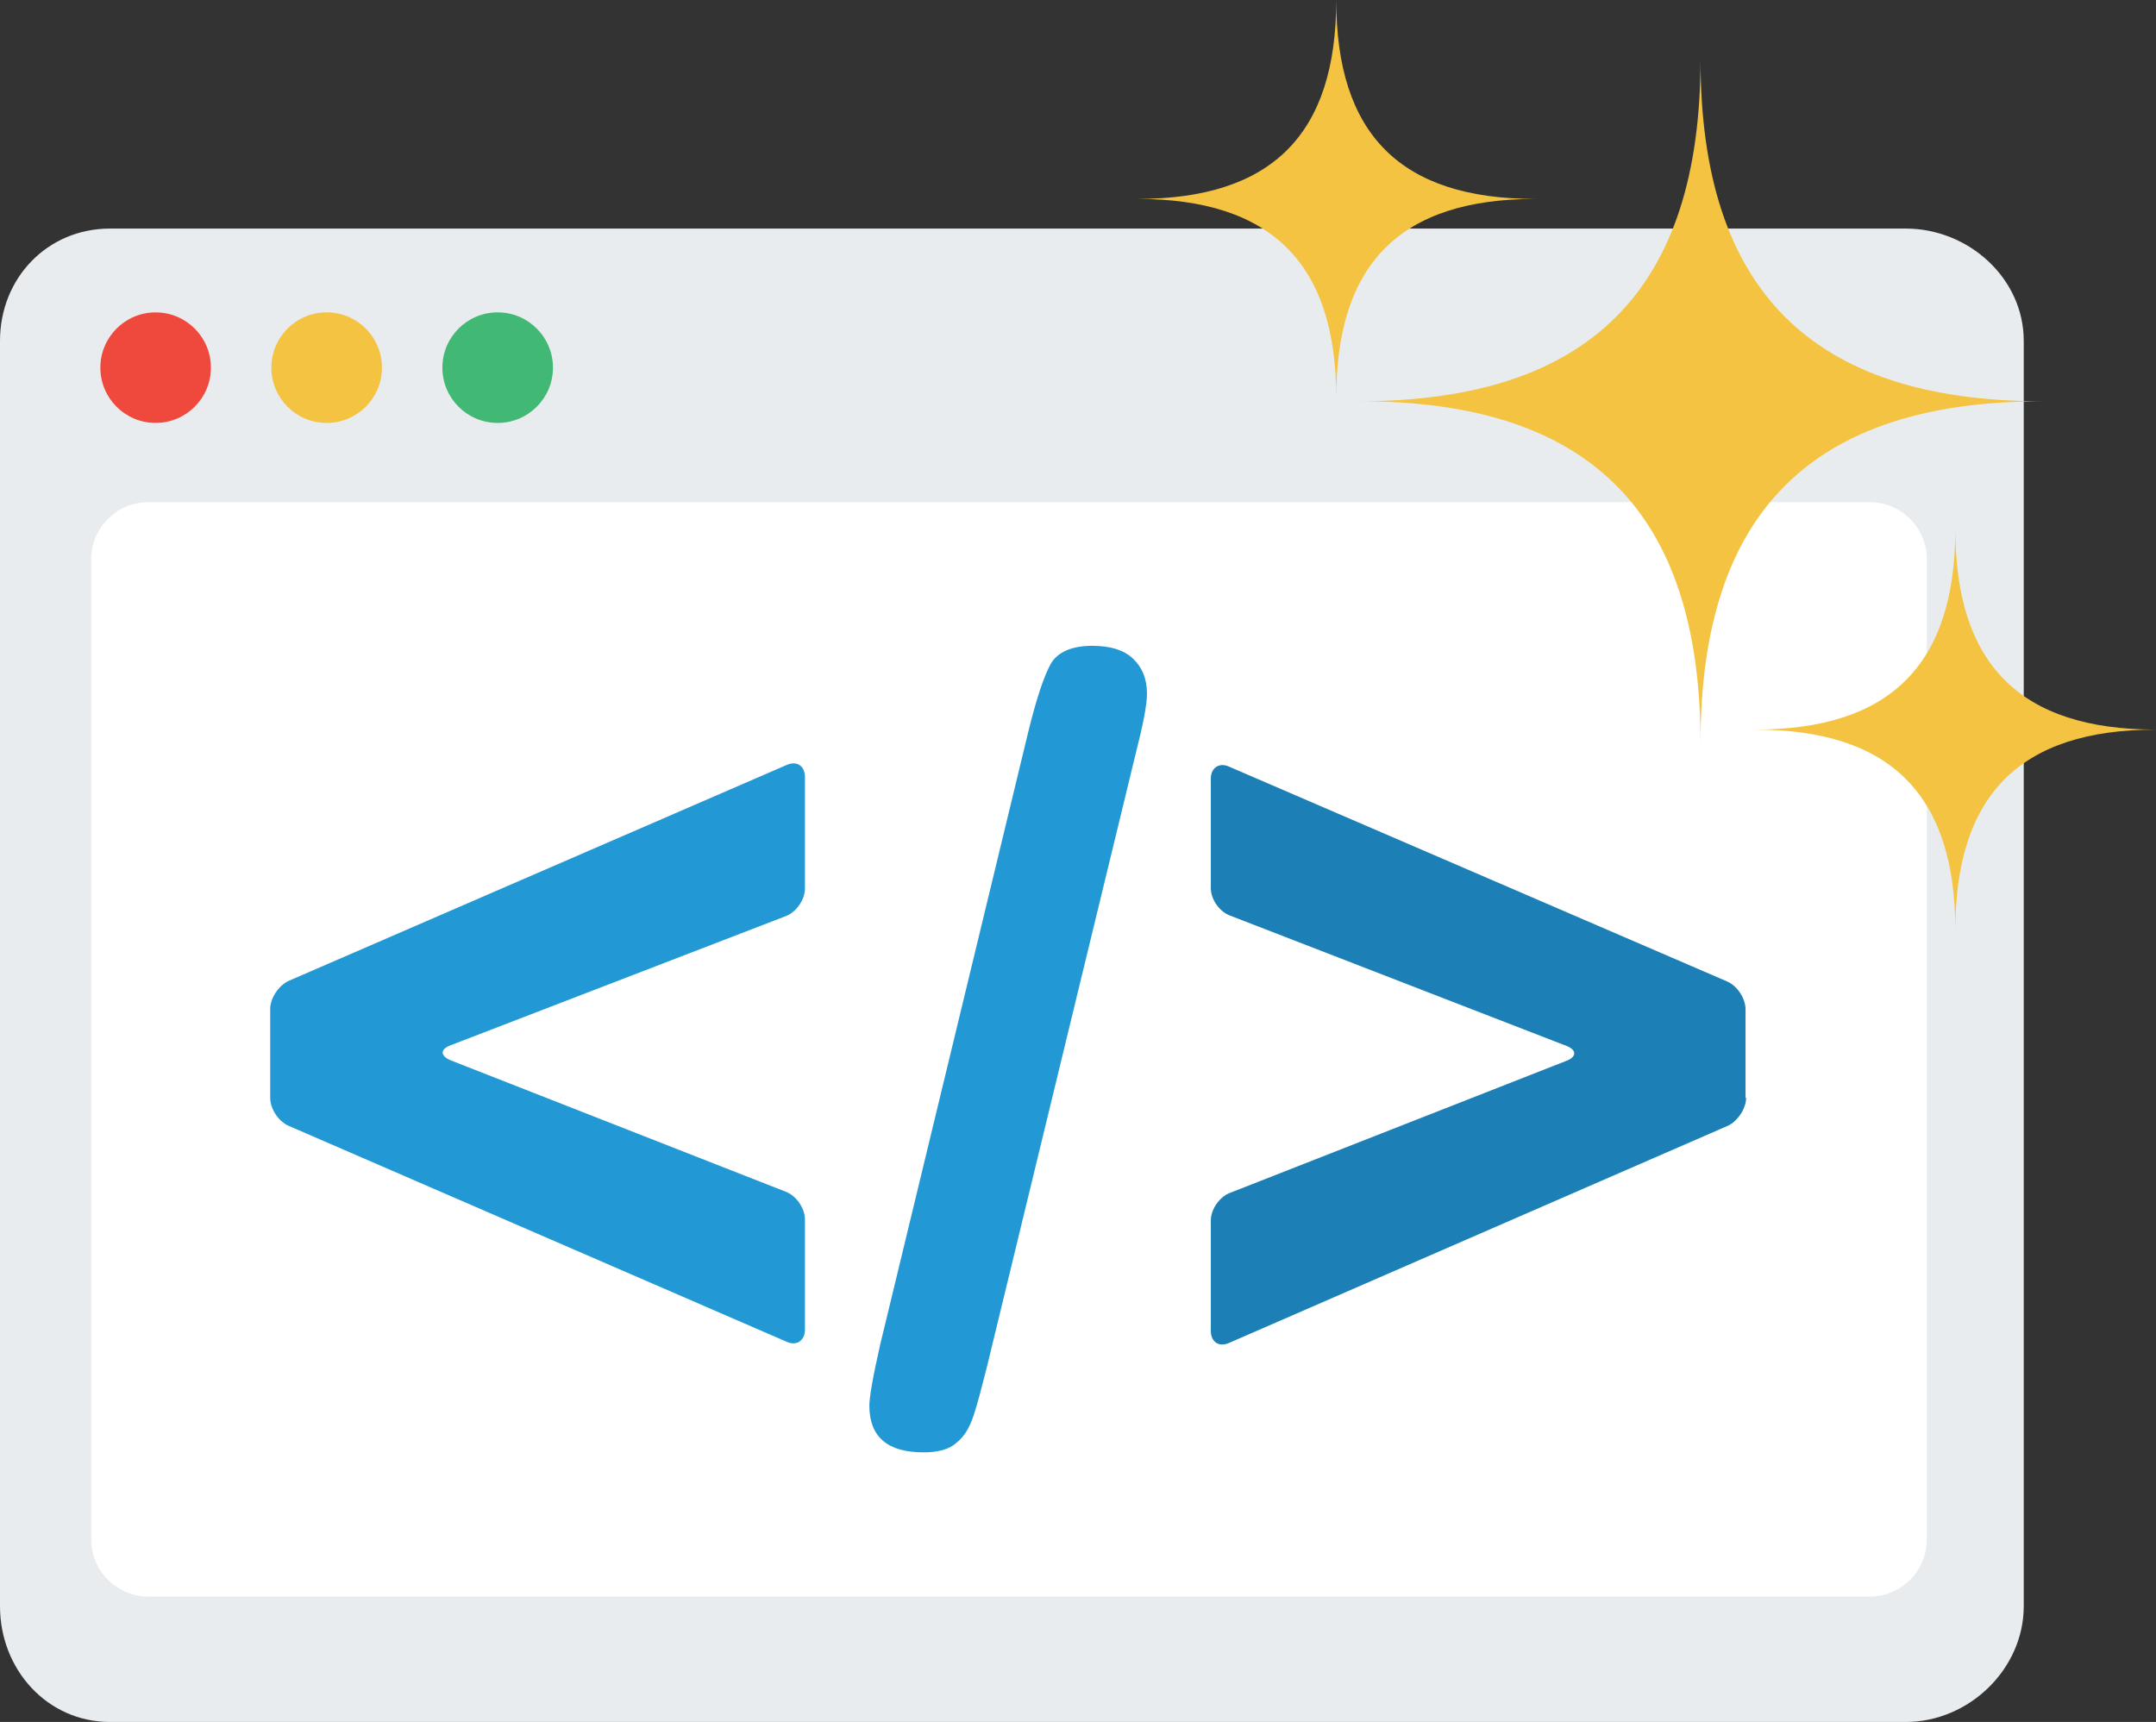 <svg xmlns="http://www.w3.org/2000/svg" xmlns:xlink="http://www.w3.org/1999/xlink" version="1.1" x="0" y="0" viewBox="0 0 378.2 302.1" enable-background="new 0 0 378.2 302.1" xml:space="preserve">
  <rect x="0" y="0" width="378.2" height="302.1" fill="#333333" stroke="none"/>
  <g id="Layer_2"/>
  <g id="Layer_1">
    <path fill="#E8ECEE" d="M355 281.8c0 11-9.6 20.3-20.7 20.3h-315c-11 0-19.3-9.2-19.3-20.3v-222c0-11 8.3-19.7 19.3-19.7h315c11 0 20.7 8.7 20.7 19.7V281.8z"/>
    <path fill="#FFFFFF" d="M338 270.1c0 5.5-4.5 10-10 10H26c-5.5 0-10-4.5-10-10v-172c0-5.5 4.5-10 10-10h302c5.5 0 10 4.5 10 10V270.1z"/>
    <circle fill="#FFFFFF" cx="27.3" cy="64.5" r="9.7"/>
    <circle fill="#EE493C" cx="27.3" cy="64.5" r="9.7"/>
    <circle fill="#F4C341" cx="57.3" cy="64.5" r="9.7"/>
    <circle fill="#42B875" cx="87.3" cy="64.5" r="9.7"/>
    <path fill="#2299D5" d="M137.9 209.1c1.8 0.7 3.3 2.9 3.3 4.8v19.4c0 1.9-1.5 2.9-3.2 2.1l-87.4-37.9c-1.8-0.8-3.2-3-3.2-4.9v-15.6c0-1.9 1.5-4.1 3.2-4.9l87.4-37.9c1.8-0.8 3.2 0.2 3.2 2.1v19.6c0 1.9-1.5 4.1-3.3 4.8L79 183.4c-1.8 0.7-1.8 1.8 0 2.6L137.9 209.1z"/>
    <path fill="#2299D5" d="M199.2 132.3l-26.1 107.6c-0.9 3.5-1.6 6.3-2.3 8.4 -0.7 2.1-1.6 3.7-3 4.8 -1.3 1.2-3.3 1.7-5.8 1.7 -6.3 0-9.5-2.7-9.5-8.2 0-1.4 0.6-5 1.9-10.7l26-107.6c1.4-5.7 2.7-9.6 3.9-11.8 1.2-2.1 3.7-3.2 7.3-3.2 3.1 0 5.5 0.7 7.1 2.2 1.6 1.5 2.5 3.5 2.5 6.2C201.2 123.7 200.5 127.2 199.2 132.3z"/>
    <path fill="#1C80B6" d="M306.3 192.6c0 1.9-1.5 4.1-3.2 4.9l-87.5 38.1c-1.8 0.8-3.2-0.2-3.2-2.1v-19.4c0-1.9 1.5-4.1 3.3-4.8l59.1-23.2c1.8-0.7 1.8-1.9 0-2.6l-59.1-22.9c-1.8-0.7-3.3-2.8-3.3-4.8v-19.2c0-1.9 1.5-2.9 3.2-2.1l87.4 37.7c1.8 0.8 3.2 3 3.2 4.9V192.6z"/>
    <path fill="#F4C341" d="M298.3 130.4c0-40.5 19.5-60 60-60 -40.5 0-60-19.5-60-60 0 40.5-19.5 60-60 60C278.8 70.3 298.3 89.8 298.3 130.4z"/>
    <path fill="#F4C341" d="M343 163.2c0-23.8 11.4-35.2 35.2-35.2 -23.8 0-35.2-11.4-35.2-35.2 0 23.8-11.4 35.2-35.2 35.2C331.6 128 343 139.4 343 163.2z"/>
    <path fill="#F4C341" d="M234.4 69.8c0-23.6 11.3-34.9 34.9-34.9 -23.6 0-34.9-11.3-34.9-34.9 0 23.6-11.3 34.9-34.9 34.9C223 34.9 234.4 46.2 234.4 69.8z"/>
  </g>
</svg>
